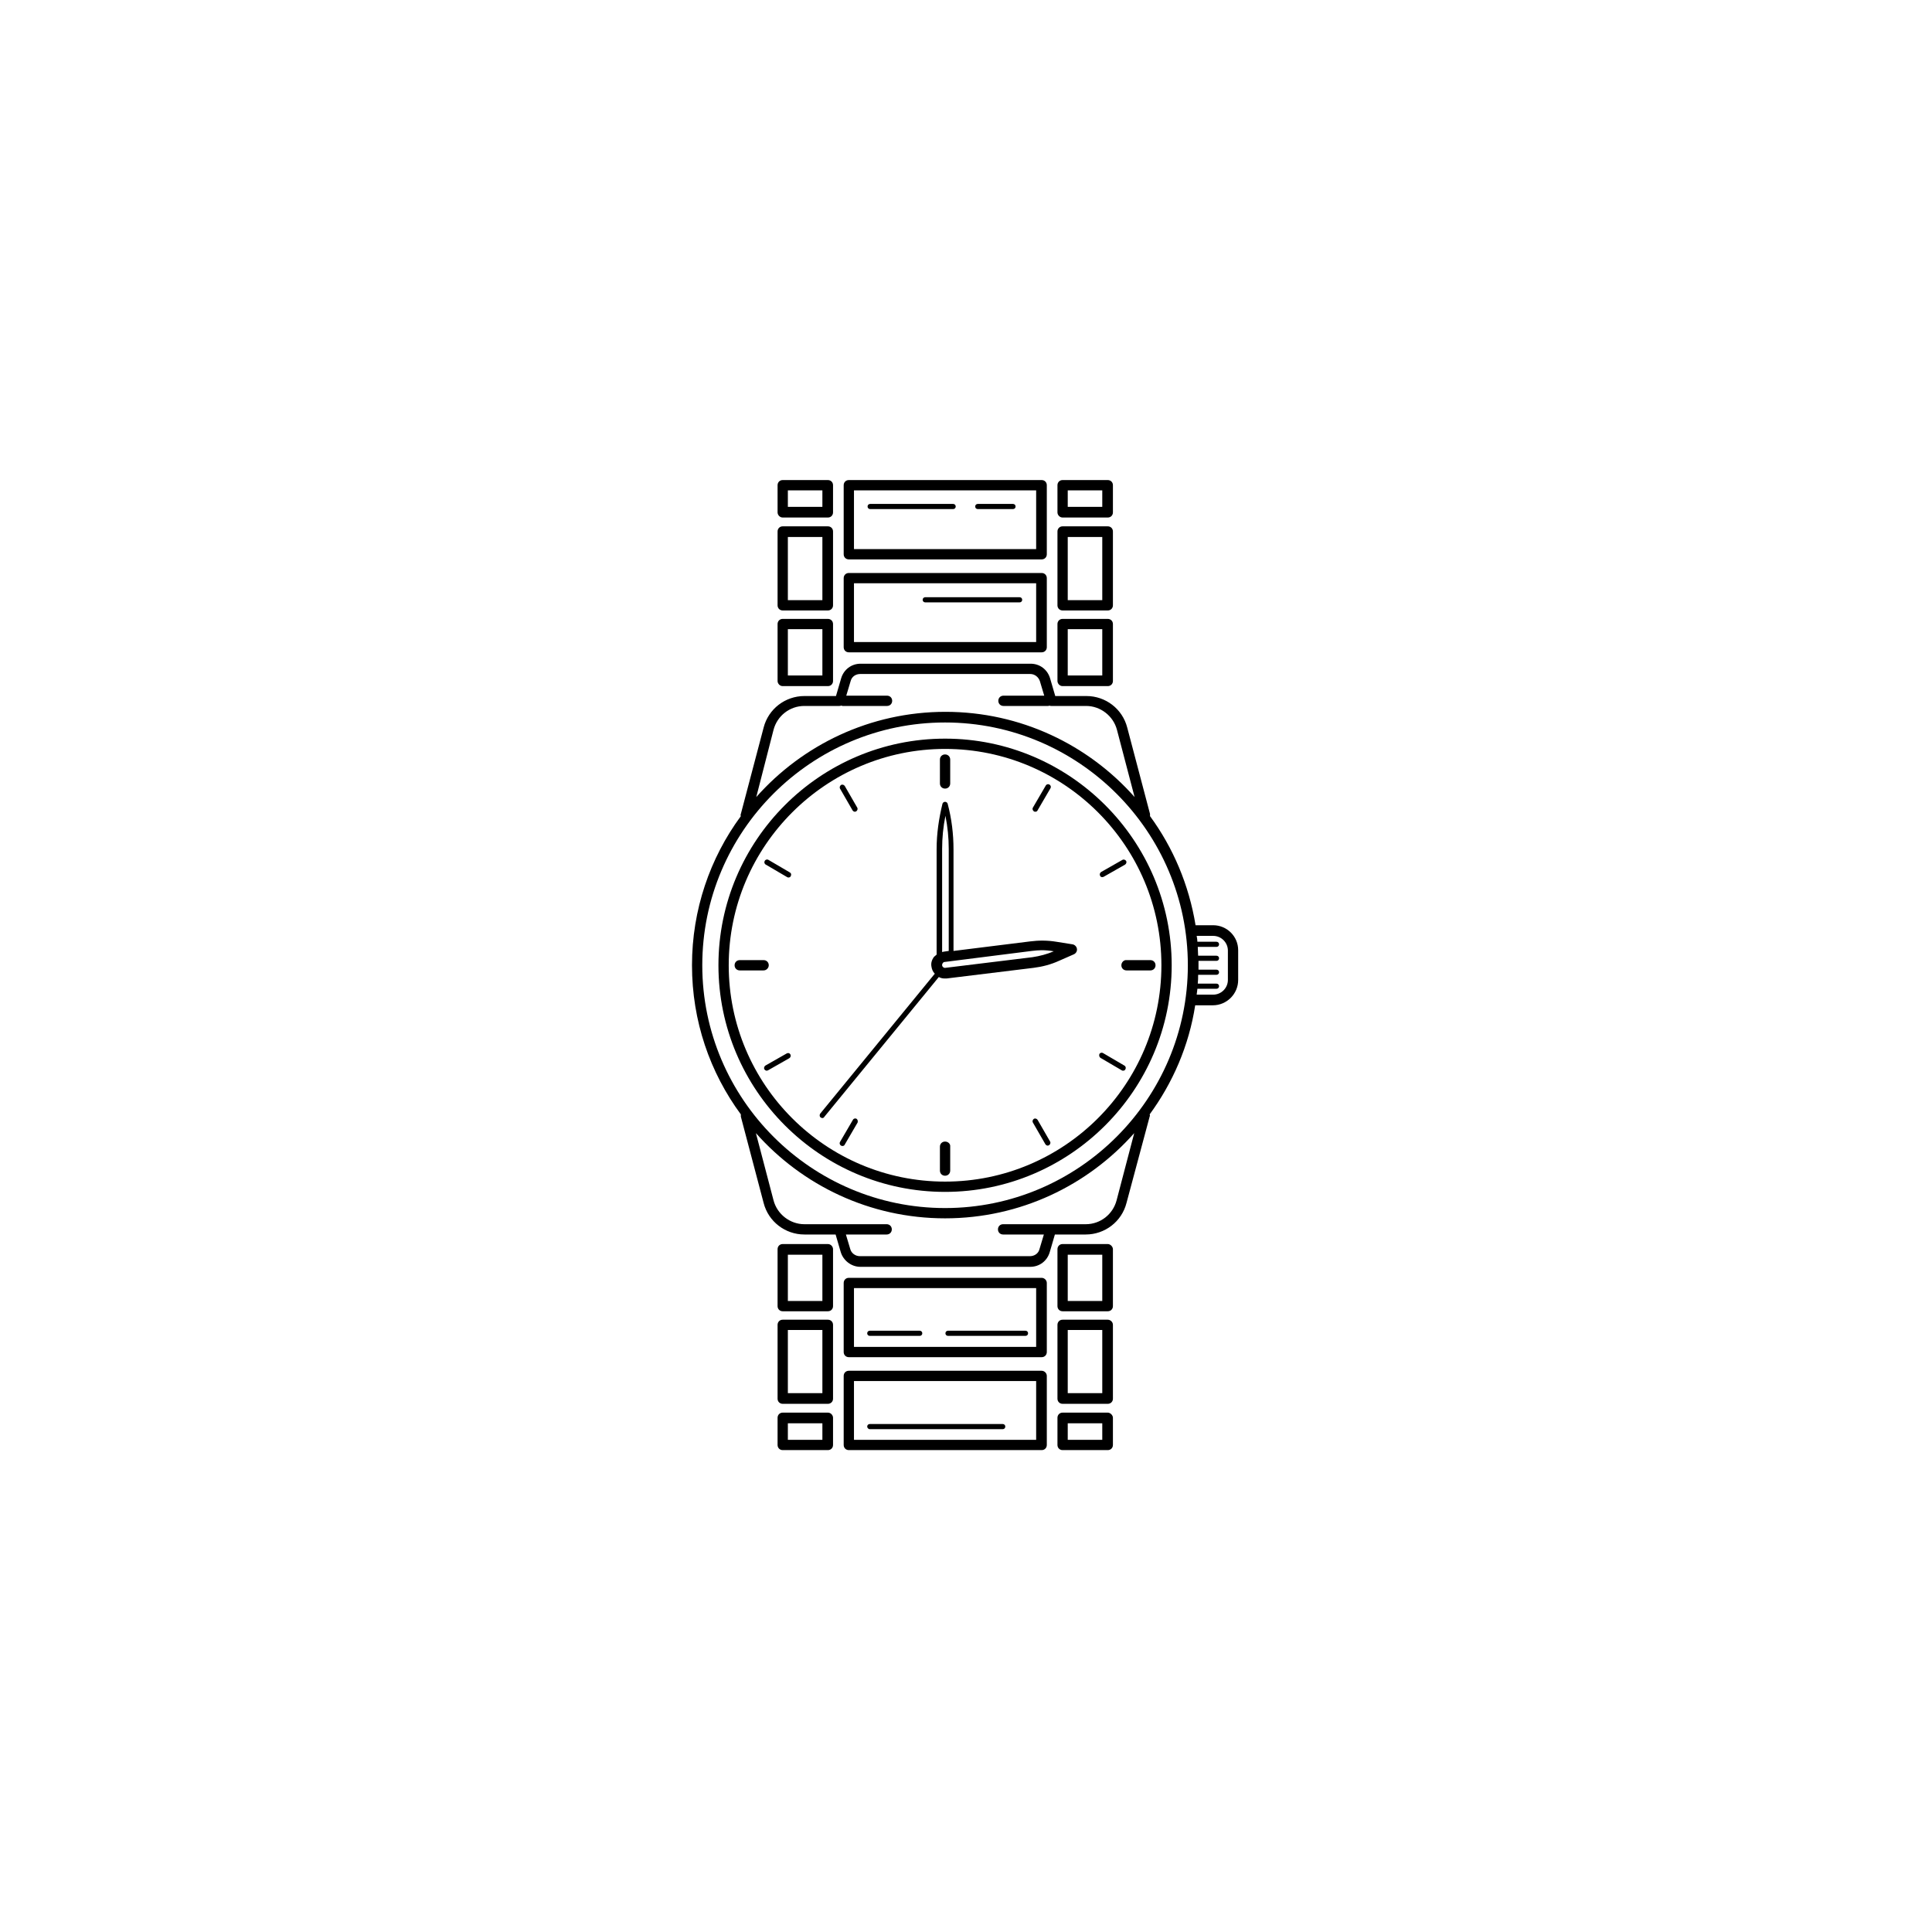 <svg width="526" height="526" viewBox="0 0 526 526" fill="none" xmlns="http://www.w3.org/2000/svg">
<path d="M330.3 251.9H325.5C323.7 240.9 319.4 230.8 313.1 222.2V221.6L306.9 198.1C305.6 193 301 189.5 295.8 189.5H287.3L285.9 184.7C285.2 182.3 283.1 180.7 280.6 180.7H234.3C231.8 180.7 229.7 182.3 229 184.7L227.6 189.5H219C213.8 189.5 209.2 193 207.9 198.1L201.7 221.6C201.6 221.8 201.6 222 201.7 222.2C193.3 233.6 188.4 247.7 188.4 262.8C188.4 278 193.3 292 201.7 303.4V304L207.9 327.5C209.2 332.6 213.8 336.1 219 336.1H227.5L228.9 340.9C229.6 343.2 231.8 344.9 234.2 344.9H280.5C283 344.9 285.1 343.3 285.8 340.9L287.2 336.1H295.6C300.8 336.1 305.4 332.6 306.7 327.5L313 304C313.1 303.8 313.1 303.6 313 303.4C319.3 294.8 323.7 284.7 325.4 273.7H330.2C334 273.7 337.1 270.6 337.1 266.8V258.7C337.1 254.9 334 251.9 330.3 251.9ZM210.6 198.7C211.6 194.9 215 192.2 219 192.2H228.5C228.7 192.2 228.8 192.2 229 192.1C229.1 192.1 229.3 192.2 229.4 192.2H241.5C242.3 192.2 242.9 191.6 242.9 190.8C242.9 190 242.3 189.4 241.5 189.4H230.4L231.6 185.4C231.9 184.2 233 183.5 234.2 183.5H280.5C281.7 183.5 282.7 184.3 283.1 185.4L284.3 189.4H273.2C272.4 189.4 271.8 190 271.8 190.8C271.8 191.6 272.4 192.2 273.2 192.2H285.3C285.5 192.2 285.6 192.2 285.7 192.1C285.9 192.2 286 192.2 286.2 192.2H295.7C299.6 192.2 303.1 194.9 304.1 198.7L308.9 217C296.3 202.8 277.9 193.8 257.4 193.8C236.9 193.8 218.5 202.8 205.9 217L210.6 198.7ZM257.3 196.7C293.7 196.7 323.4 226.4 323.4 262.8C323.4 299.2 293.7 328.9 257.3 328.9C220.9 328.9 191.2 299.2 191.2 262.8C191.2 226.3 220.9 196.7 257.3 196.7ZM304 326.8C303 330.6 299.6 333.3 295.6 333.3H273.1C272.3 333.3 271.7 333.9 271.7 334.7C271.7 335.5 272.3 336.1 273.1 336.1H284.2L283 340.1C282.7 341.3 281.6 342 280.4 342H234.1C232.9 342 231.8 341.2 231.5 340.1L230.3 336.1H241.4C242.2 336.1 242.8 335.5 242.8 334.7C242.8 333.9 242.2 333.3 241.4 333.3H219C215.1 333.3 211.6 330.6 210.6 326.8L205.8 308.5C218.4 322.7 236.8 331.7 257.3 331.7C277.8 331.7 296.2 322.7 308.8 308.5L304 326.8ZM334.3 266.8C334.3 269 332.5 270.8 330.3 270.8H325.8C325.9 270.3 325.9 269.8 326 269.2H331.2C331.6 269.2 331.9 268.9 331.9 268.5C331.9 268.1 331.6 267.8 331.2 267.8H326.1C326.2 267 326.2 266.2 326.2 265.4H331.2C331.6 265.4 331.9 265.1 331.9 264.7C331.9 264.3 331.6 264 331.2 264H326.3V261.6H331.2C331.6 261.6 331.9 261.3 331.9 260.9C331.9 260.5 331.6 260.2 331.2 260.2H326.2C326.2 259.4 326.1 258.6 326.1 257.8H331.2C331.6 257.8 331.9 257.5 331.9 257.1C331.9 256.7 331.6 256.4 331.2 256.4H326C326 255.9 325.9 255.4 325.8 254.8H330.3C332.5 254.8 334.3 256.6 334.3 258.8V266.8Z" fill="black"/>
<path d="M257.3 324.5C291.3 324.5 319 296.8 319 262.8C319 228.8 291.3 201.1 257.3 201.1C223.3 201.1 195.6 228.8 195.6 262.8C195.6 296.8 223.3 324.5 257.3 324.5ZM257.3 203.9C289.8 203.9 316.2 230.3 316.2 262.8C316.2 295.3 289.8 321.7 257.3 321.7C224.8 321.7 198.4 295.3 198.4 262.8C198.4 230.3 224.9 203.9 257.3 203.9ZM283.6 347.9H231.1C230.3 347.9 229.7 348.5 229.7 349.3V368.1C229.7 368.9 230.3 369.5 231.1 369.5H283.6C284.4 369.5 285 368.9 285 368.1V349.3C285 348.5 284.3 347.9 283.6 347.9ZM282.1 366.7H232.5V350.7H282.1V366.7ZM301.6 338.7H289.3C288.5 338.7 287.9 339.3 287.9 340.1V355.6C287.9 356.4 288.5 357 289.3 357H301.6C302.4 357 303 356.4 303 355.6V340.1C303 339.4 302.3 338.7 301.6 338.7ZM300.1 354.2H290.7V341.6H300.1V354.2ZM225.4 338.7H213.1C212.3 338.7 211.7 339.3 211.7 340.1V355.6C211.7 356.4 212.3 357 213.1 357H225.4C226.2 357 226.8 356.4 226.8 355.6V340.1C226.8 339.4 226.2 338.7 225.4 338.7ZM223.9 354.2H214.5V341.6H223.9V354.2ZM283.6 373.2H231.1C230.3 373.2 229.7 373.8 229.7 374.6V393.4C229.7 394.2 230.3 394.8 231.1 394.8H283.6C284.4 394.8 285 394.2 285 393.4V374.6C285 373.8 284.3 373.2 283.6 373.2ZM282.1 392H232.5V376H282.1V392ZM301.6 359.3H289.3C288.5 359.3 287.9 359.9 287.9 360.7V380.8C287.9 381.6 288.5 382.2 289.3 382.2H301.6C302.4 382.2 303 381.6 303 380.8V360.7C303 359.9 302.3 359.3 301.6 359.3ZM300.1 379.3H290.7V362.1H300.1V379.3ZM225.4 359.3H213.1C212.3 359.3 211.7 359.9 211.7 360.7V380.8C211.7 381.6 212.3 382.2 213.1 382.2H225.4C226.2 382.2 226.8 381.6 226.8 380.8V360.7C226.8 359.9 226.2 359.3 225.4 359.3ZM223.9 379.3H214.5V362.1H223.9V379.3ZM301.6 384.6H289.3C288.5 384.6 287.9 385.2 287.9 386V393.4C287.9 394.2 288.5 394.8 289.3 394.8H301.6C302.4 394.8 303 394.2 303 393.4V386C303 385.3 302.3 384.6 301.6 384.6ZM300.1 392H290.7V387.5H300.1V392ZM225.4 384.6H213.1C212.3 384.6 211.7 385.2 211.7 386V393.4C211.7 394.2 212.3 394.8 213.1 394.8H225.4C226.2 394.8 226.8 394.2 226.8 393.4V386C226.8 385.3 226.2 384.6 225.4 384.6ZM223.9 392H214.5V387.5H223.9V392ZM231.1 177.6H283.6C284.4 177.6 285 177 285 176.2V157.4C285 156.6 284.4 156 283.6 156H231.1C230.3 156 229.7 156.6 229.7 157.4V176.2C229.7 177 230.3 177.6 231.1 177.6ZM232.5 158.8H282.1V174.8H232.5V158.8ZM213.1 186.8H225.4C226.2 186.8 226.8 186.2 226.8 185.4V169.9C226.8 169.1 226.2 168.5 225.4 168.5H213.1C212.3 168.5 211.7 169.1 211.7 169.9V185.4C211.7 186.1 212.3 186.8 213.1 186.8ZM214.5 171.3H223.9V183.9H214.5V171.3ZM289.3 186.8H301.6C302.4 186.8 303 186.2 303 185.4V169.9C303 169.1 302.4 168.5 301.6 168.5H289.3C288.5 168.5 287.9 169.1 287.9 169.9V185.4C287.9 186.1 288.5 186.8 289.3 186.8ZM290.7 171.3H300.1V183.9H290.7V171.3ZM231.1 152.3H283.6C284.4 152.3 285 151.7 285 150.9V132.1C285 131.3 284.4 130.7 283.6 130.7H231.1C230.3 130.7 229.7 131.3 229.7 132.1V150.9C229.7 151.7 230.3 152.3 231.1 152.3ZM232.5 133.5H282.1V149.5H232.5V133.5ZM213.1 166.2H225.4C226.2 166.2 226.8 165.6 226.8 164.8V144.7C226.8 143.9 226.2 143.3 225.4 143.3H213.1C212.3 143.3 211.7 143.9 211.7 144.7V164.8C211.7 165.6 212.3 166.2 213.1 166.2ZM214.5 146.2H223.9V163.4H214.5V146.2ZM289.3 166.2H301.6C302.4 166.2 303 165.6 303 164.8V144.7C303 143.9 302.4 143.3 301.6 143.3H289.3C288.5 143.3 287.9 143.9 287.9 144.7V164.8C287.9 165.6 288.5 166.2 289.3 166.2ZM290.7 146.2H300.1V163.4H290.7V146.2ZM213.1 140.9H225.4C226.2 140.9 226.8 140.3 226.8 139.5V132.1C226.8 131.3 226.2 130.7 225.4 130.7H213.1C212.3 130.7 211.7 131.3 211.7 132.1V139.5C211.7 140.2 212.3 140.9 213.1 140.9ZM214.5 133.5H223.9V138H214.5V133.5ZM289.3 140.9H301.6C302.4 140.9 303 140.3 303 139.5V132.1C303 131.3 302.4 130.7 301.6 130.7H289.3C288.5 130.7 287.9 131.3 287.9 132.1V139.5C287.9 140.2 288.5 140.9 289.3 140.9ZM290.7 133.5H300.1V138H290.7V133.5Z" fill="black"/>
<path d="M277.6 162.6H251.9C251.5 162.6 251.2 162.9 251.2 163.3C251.2 163.7 251.5 164 251.9 164H277.6C278 164 278.3 163.7 278.3 163.3C278.3 162.9 278 162.6 277.6 162.6ZM259.5 137.2H236.9C236.5 137.2 236.2 137.5 236.2 137.9C236.2 138.3 236.5 138.6 236.9 138.6H259.5C259.9 138.6 260.2 138.3 260.2 137.9C260.2 137.5 259.9 137.2 259.5 137.2ZM275.8 137.2H266.2C265.8 137.2 265.5 137.5 265.5 137.9C265.5 138.3 265.8 138.6 266.2 138.6H275.8C276.2 138.6 276.5 138.3 276.5 137.9C276.5 137.5 276.2 137.2 275.8 137.2ZM236.8 389.1H273C273.4 389.1 273.7 388.8 273.7 388.4C273.7 388 273.4 387.7 273 387.7H236.8C236.4 387.7 236.1 388 236.1 388.4C236.1 388.7 236.4 389.1 236.8 389.1ZM236.8 363.7H250.4C250.8 363.7 251.1 363.4 251.1 363C251.1 362.6 250.8 362.3 250.4 362.3H236.8C236.4 362.3 236.1 362.6 236.1 363C236.1 363.4 236.4 363.7 236.8 363.7ZM257.3 214.7C258.1 214.7 258.7 214.1 258.7 213.3V206.8C258.7 206 258.1 205.4 257.3 205.4C256.5 205.4 255.9 206 255.9 206.8V213.3C255.9 214.1 256.5 214.7 257.3 214.7ZM257.3 310.8C256.5 310.8 255.9 311.4 255.9 312.2V318.7C255.9 319.5 256.5 320.1 257.3 320.1C258.1 320.1 258.7 319.5 258.7 318.7V312.2C258.8 311.4 258.1 310.8 257.3 310.8ZM305.3 262.8C305.3 263.6 305.9 264.2 306.7 264.2H313.2C314 264.2 314.6 263.6 314.6 262.8C314.6 262 314 261.4 313.2 261.4H306.7C306 261.3 305.3 262 305.3 262.8ZM209.3 262.8C209.3 262 208.7 261.4 207.9 261.4H201.4C200.6 261.4 200 262 200 262.8C200 263.6 200.6 264.2 201.4 264.2H207.9C208.7 264.2 209.3 263.5 209.3 262.8ZM300.1 238.8C300.2 238.8 300.3 238.8 300.5 238.7L306.3 235.4C306.6 235.2 306.8 234.8 306.6 234.4C306.4 234.1 306 233.9 305.6 234.1L299.8 237.4C299.5 237.6 299.3 238 299.5 238.4C299.6 238.7 299.8 238.8 300.1 238.8ZM214.2 286.8L208.4 290.1C208.1 290.3 207.9 290.7 208.1 291.1C208.2 291.3 208.5 291.5 208.7 291.5C208.8 291.5 208.9 291.5 209.1 291.4L214.9 288.1C215.2 287.9 215.4 287.5 215.2 287.1C215 286.7 214.6 286.6 214.2 286.8ZM282.5 304.9C282.3 304.6 281.9 304.4 281.5 304.6C281.2 304.8 281 305.2 281.2 305.6L284.6 311.5C284.7 311.7 285 311.9 285.2 311.9C285.3 311.9 285.4 311.9 285.6 311.8C285.9 311.6 286.1 311.2 285.9 310.8L282.5 304.9ZM232.1 220.6C232.2 220.8 232.5 221 232.7 221C232.8 221 232.9 221 233.1 220.9C233.4 220.7 233.6 220.3 233.4 219.9L230 214C229.8 213.7 229.4 213.5 229 213.7C228.7 213.9 228.5 214.3 228.7 214.7L232.1 220.6ZM281.5 220.9C281.6 221 281.7 221 281.9 221C282.1 221 282.4 220.9 282.5 220.6L286 214.6C286.2 214.3 286.1 213.8 285.7 213.6C285.4 213.4 284.9 213.5 284.7 213.9L281.2 219.9C281 220.3 281.2 220.7 281.5 220.9ZM233.2 304.6C232.9 304.4 232.4 304.5 232.2 304.9L228.7 310.9C228.5 311.2 228.6 311.7 229 311.9C229.1 312 229.2 312 229.4 312C229.6 312 229.9 311.9 230 311.6L233.5 305.6C233.6 305.2 233.5 304.8 233.2 304.6ZM299.6 288L305.4 291.4C305.5 291.5 305.6 291.5 305.8 291.5C306 291.5 306.3 291.4 306.4 291.1C306.6 290.8 306.5 290.3 306.1 290.1L300.3 286.7C300 286.5 299.5 286.6 299.3 287C299.2 287.4 299.3 287.8 299.6 288ZM215 237.5L209.2 234.1C208.9 233.9 208.4 234 208.2 234.4C208 234.7 208.1 235.2 208.5 235.4L214.3 238.8C214.4 238.9 214.5 238.9 214.7 238.9C214.9 238.9 215.2 238.8 215.3 238.5C215.5 238.1 215.4 237.7 215 237.5ZM223.9 304.4C224.1 304.4 224.3 304.3 224.4 304.1L255.6 266C256.1 266.3 256.7 266.4 257.2 266.4H257.7L281.4 263.5C283.8 263.2 286.1 262.6 288.3 261.6L292.4 259.8C293 259.5 293.3 258.9 293.2 258.3C293.1 257.7 292.6 257.2 292 257.1L287.6 256.4C285.2 256 282.8 256 280.5 256.3L259.6 258.9V231.3C259.6 227.1 259.1 222.9 258 218.8C257.9 218.5 257.6 218.3 257.3 218.3C257 218.3 256.7 218.5 256.6 218.8C255.6 222.9 255 227 255 231.2V259.9C254.8 260.1 254.5 260.3 254.3 260.5C253.7 261.3 253.4 262.2 253.6 263.2C253.7 263.9 254 264.6 254.5 265.1L223.3 303.2C223.1 303.5 223.1 304 223.4 304.2C223.5 304.3 223.7 304.4 223.9 304.4ZM280.9 258.9C281.8 258.8 282.7 258.7 283.6 258.7C284.7 258.7 285.8 258.8 286.9 259C285 259.8 283.1 260.3 281.1 260.6L257.4 263.5C257 263.6 256.5 263.2 256.5 262.8C256.5 262.6 256.5 262.4 256.7 262.2C256.8 262 257 261.9 257.2 261.9L280.9 258.9ZM256.5 231.1C256.5 228.1 256.8 225.1 257.4 222.1C258 225.1 258.3 228.1 258.3 231.1V258.9L256.9 259.1C256.8 259.1 256.7 259.2 256.5 259.2V231.1ZM258.1 363.7H279.2C279.6 363.7 279.9 363.4 279.9 363C279.9 362.6 279.6 362.3 279.2 362.3H258.1C257.7 362.3 257.4 362.6 257.4 363C257.4 363.4 257.7 363.7 258.1 363.7Z" fill="black"/>
</svg>
